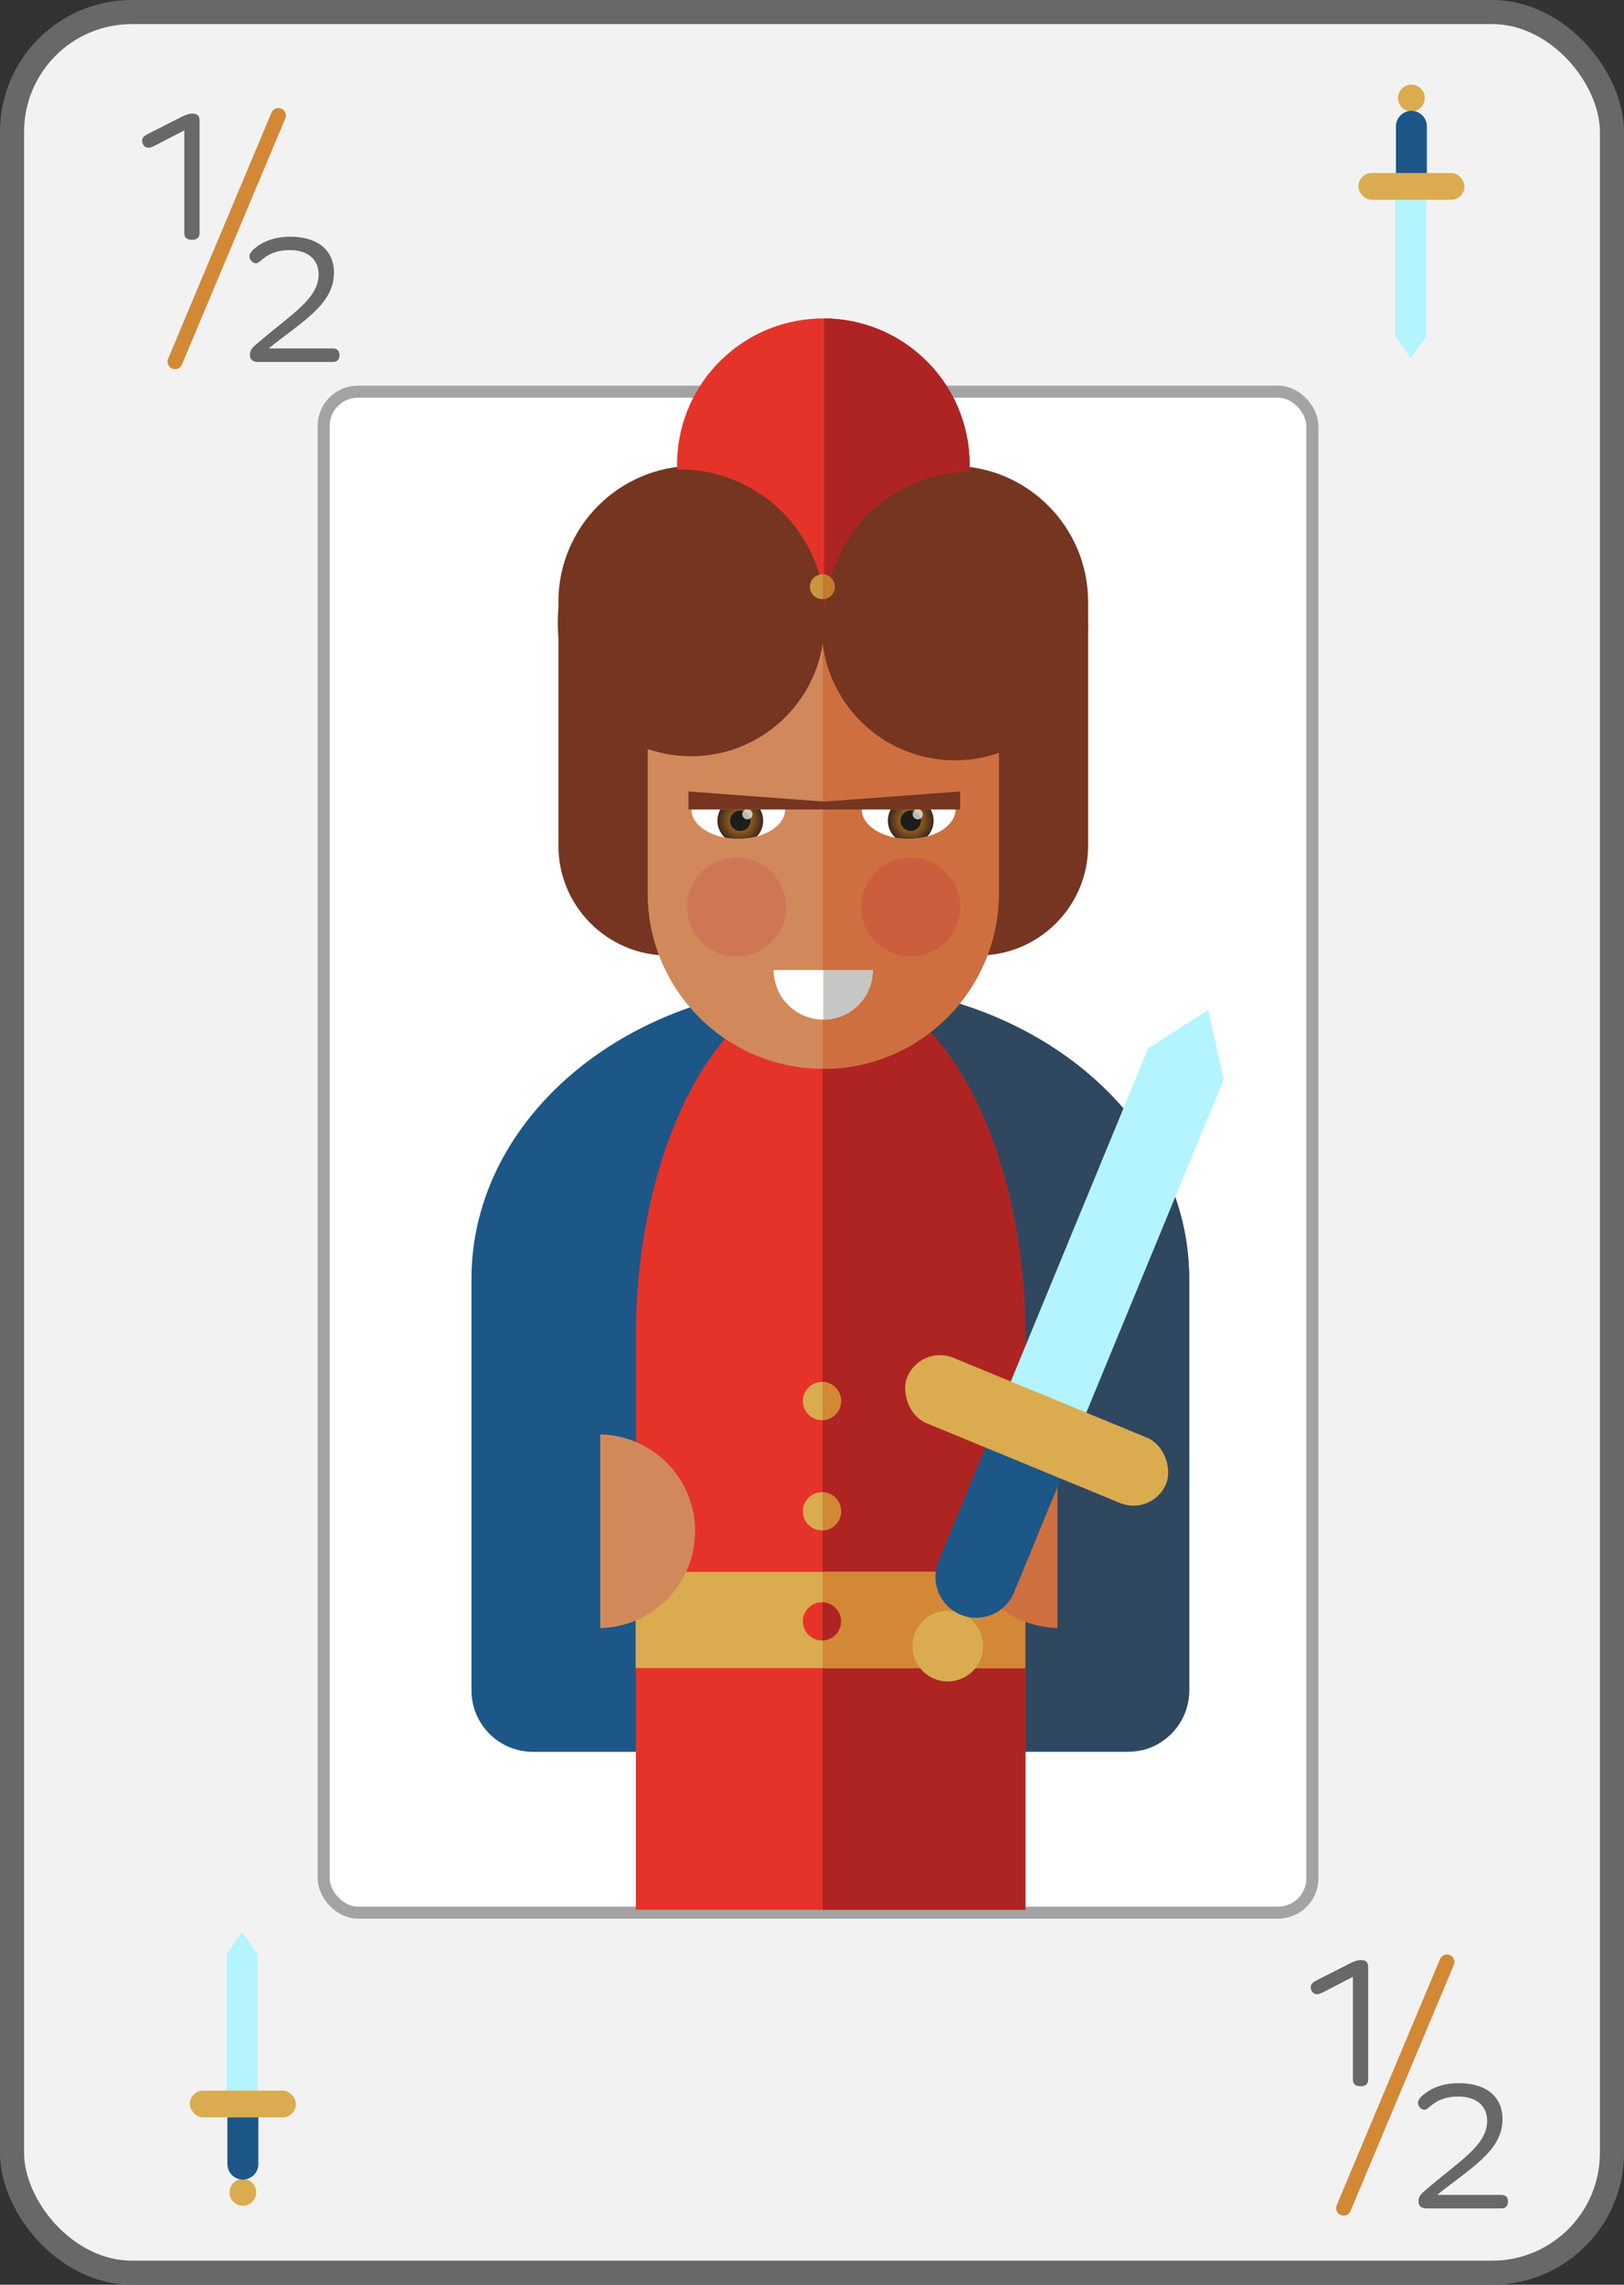<?xml version="1.0" encoding="UTF-8"?>
<svg xmlns="http://www.w3.org/2000/svg" xmlns:xlink="http://www.w3.org/1999/xlink" viewBox="0 0 269.74 379.43">
  <rect x="0" y="0" width="269.74" height="379.43" fill="#333333" stroke="none"/>
  <defs>
    <style>
      .cls-1 {
        clip-path: url(#clippath-8);
      }

      .cls-1, .cls-2, .cls-3, .cls-4, .cls-5, .cls-6, .cls-7, .cls-8, .cls-9, .cls-10, .cls-11, .cls-12, .cls-13, .cls-14 {
        fill: none;
      }

      .cls-2 {
        clip-path: url(#clippath-7);
      }

      .cls-3 {
        clip-path: url(#clippath-6);
      }

      .cls-4 {
        clip-path: url(#clippath-9);
      }

      .cls-5 {
        clip-path: url(#clippath-5);
      }

      .cls-6 {
        clip-path: url(#clippath-3);
      }

      .cls-7 {
        clip-path: url(#clippath-4);
      }

      .cls-8 {
        clip-path: url(#clippath-2);
      }

      .cls-9 {
        clip-path: url(#clippath-1);
      }

      .cls-10 {
        isolation: isolate;
      }

      .cls-15, .cls-16, .cls-17 {
        fill: #fff;
      }

      .cls-18 {
        fill: #e5332a;
      }

      .cls-19 {
        fill: #753520;
      }

      .cls-20 {
        fill: #686868;
      }

      .cls-21 {
        fill: #b3f4ff;
      }

      .cls-22 {
        fill: #c37b2f;
      }

      .cls-23 {
        fill: #ce6f40;
      }

      .cls-24 {
        fill: #cf7656;
      }

      .cls-25 {
        fill: #ae2423;
      }

      .cls-26 {
        fill: #d1895c;
      }

      .cls-27 {
        fill: #d38836;
      }

      .cls-28 {
        fill: #c79740;
      }

      .cls-29 {
        fill: #daac4f;
      }

      .cls-30 {
        fill: #cc5e3d;
      }

      .cls-31 {
        fill: #c6c6c5;
      }

      .cls-32 {
        fill: #1c5788;
      }

      .cls-33 {
        fill: #1d1d1b;
      }

      .cls-34 {
        fill: #2f475f;
      }

      .cls-16 {
        stroke: #a3a3a3;
        stroke-width: 2px;
      }

      .cls-16, .cls-35, .cls-12, .cls-14 {
        stroke-miterlimit: 10;
      }

      .cls-35 {
        fill: #f2f2f2;
        stroke: #686868;
        stroke-width: 4px;
      }

      .cls-11 {
        clip-path: url(#clippath-10);
      }

      .cls-36 {
        fill: url(#Degradado_sin_nombre_28);
      }

      .cls-12 {
        stroke-linecap: round;
        stroke-width: 2.49px;
      }

      .cls-12, .cls-14 {
        stroke: #d38836;
      }

      .cls-37 {
        fill: url(#Degradado_sin_nombre_28-2);
      }

      .cls-13 {
        clip-path: url(#clippath);
      }

      .cls-38 {
        mix-blend-mode: multiply;
        opacity: .2;
      }

      .cls-17 {
        opacity: .69;
      }

      .cls-14 {
        stroke-width: 2.74px;
      }
    </style>
    <clipPath id="clippath">
      <path class="cls-32" d="m187.33,290.93h-98.81c-5.64,0-10.21-4.57-10.21-10.21v-68.33c0-26.98,26.42-48.84,59.01-48.84h1.19c32.59,0,59.01,21.87,59.01,48.84v68.33c0,5.64-4.57,10.21-10.21,10.21Z"/>
    </clipPath>
    <clipPath id="clippath-1">
      <path class="cls-18" d="m170.31,317.15h-64.7v-94.89c0-32.59,14.34-59.01,32.03-59.01h.65c17.69,0,32.03,26.42,32.03,59.01v94.89Z"/>
    </clipPath>
    <clipPath id="clippath-2">
      <path class="cls-26" d="m107.58,104h58.32v44.34c0,16.09-13.07,29.16-29.16,29.16h0c-16.09,0-29.16-13.07-29.16-29.16v-44.34h0Z"/>
    </clipPath>
    <clipPath id="clippath-3">
      <path class="cls-18" d="m130.08,85.19c4.42,4.48,6.75,10.25,6.98,16.08.32-5.83,2.72-11.56,7.2-15.98,4.66-4.6,10.7-6.92,16.77-7,.3-6.53-2.02-13.15-6.97-18.17-9.43-9.56-24.81-9.66-34.37-.24-5.02,4.95-7.43,11.54-7.22,18.07,6.38-.08,12.78,2.33,17.62,7.23Z"/>
    </clipPath>
    <clipPath id="clippath-4">
      <path class="cls-15" d="m122.63,139.31c4.3,0,7.78-2.19,7.78-4.88h-15.57c0,2.7,3.48,4.88,7.78,4.88"/>
    </clipPath>
    <radialGradient id="Degradado_sin_nombre_28" data-name="Degradado sin nombre 28" cx="122.96" cy="136.3" fx="122.96" fy="136.3" r="3.8" gradientUnits="userSpaceOnUse">
      <stop offset="0" stop-color="#b6781f"/>
      <stop offset=".15" stop-color="#ad721e"/>
      <stop offset=".38" stop-color="#95611d"/>
      <stop offset=".68" stop-color="#6e471c"/>
      <stop offset="1" stop-color="#3c251a"/>
    </radialGradient>
    <clipPath id="clippath-5">
      <path class="cls-15" d="m150.93,139.31c4.3,0,7.78-2.19,7.78-4.88h-15.57c0,2.7,3.48,4.88,7.78,4.88"/>
    </clipPath>
    <radialGradient id="Degradado_sin_nombre_28-2" data-name="Degradado sin nombre 28" cx="151.27" fx="151.27" xlink:href="#Degradado_sin_nombre_28"/>
    <clipPath id="clippath-6">
      <path class="cls-28" d="m138.65,97.44c0-1.14-.92-2.06-2.06-2.06s-2.06.92-2.06,2.06.92,2.06,2.06,2.06,2.06-.92,2.06-2.06"/>
    </clipPath>
    <clipPath id="clippath-7">
      <circle class="cls-29" cx="136.52" cy="232.67" r="3.17"/>
    </clipPath>
    <clipPath id="clippath-8">
      <circle class="cls-29" cx="136.52" cy="250.98" r="3.17"/>
    </clipPath>
    <clipPath id="clippath-9">
      <rect class="cls-29" x="105.58" y="261.03" width="64.7" height="15.99"/>
    </clipPath>
    <clipPath id="clippath-10">
      <circle class="cls-18" cx="136.52" cy="269.26" r="3.17"/>
    </clipPath>
  </defs>
  <g class="cls-10">
    <g id="Capa_2" data-name="Capa 2">
      <g id="Capa_1-2" data-name="Capa 1">
        <rect class="cls-35" x="2" y="2" width="265.74" height="375.43" rx="19.9" ry="19.9"/>
        <rect class="cls-16" x="53.76" y="65.05" width="164.22" height="252.58" rx="5.69" ry="5.69"/>
        <g>
          <g>
            <path class="cls-32" d="m187.33,290.93h-98.81c-5.64,0-10.21-4.57-10.21-10.21v-68.33c0-26.98,26.42-48.84,59.01-48.84h1.19c32.59,0,59.01,21.87,59.01,48.84v68.33c0,5.64-4.57,10.21-10.21,10.21Z"/>
            <g class="cls-13">
              <rect class="cls-34" x="147.06" y="159.31" width="56.98" height="131.33"/>
            </g>
          </g>
          <g>
            <path class="cls-18" d="m170.31,317.15h-64.7v-94.89c0-32.59,14.34-59.01,32.03-59.01h.65c17.69,0,32.03,26.42,32.03,59.01v94.89Z"/>
            <g class="cls-9">
              <rect class="cls-25" x="136.63" y="155.9" width="46.19" height="163.71"/>
            </g>
          </g>
          <path class="cls-19" d="m115.32,77.36h42.83c12.46,0,22.58,10.12,22.58,22.58v40.52c0,10.06-8.17,18.22-18.22,18.22h-51.54c-10.06,0-18.22-8.17-18.22-18.22v-40.52c0-12.46,10.12-22.58,22.58-22.58Z"/>
          <g>
            <path class="cls-26" d="m107.58,104h58.32v44.34c0,16.09-13.07,29.16-29.16,29.16h0c-16.09,0-29.16-13.07-29.16-29.16v-44.34h0Z"/>
            <g class="cls-8">
              <rect class="cls-23" x="136.66" y="103.45" width="39.39" height="74.79"/>
            </g>
          </g>
          <g>
            <circle class="cls-19" cx="114.78" cy="103.45" r="22.14"/>
            <circle class="cls-19" cx="158.61" cy="104.13" r="22.14"/>
          </g>
          <g>
            <path class="cls-18" d="m130.08,85.19c4.42,4.48,6.75,10.25,6.98,16.08.32-5.83,2.72-11.56,7.2-15.98,4.66-4.6,10.7-6.92,16.77-7,.3-6.53-2.02-13.15-6.97-18.17-9.43-9.56-24.81-9.66-34.37-.24-5.02,4.95-7.43,11.54-7.22,18.07,6.38-.08,12.78,2.33,17.62,7.23Z"/>
            <g class="cls-6">
              <rect class="cls-25" x="136.88" y="52.06" width="30.51" height="48.52"/>
            </g>
          </g>
          <path class="cls-24" d="m130.56,150.63c0-4.55-3.68-8.23-8.23-8.23s-8.23,3.68-8.23,8.23,3.68,8.23,8.23,8.23,8.23-3.68,8.23-8.23"/>
          <path class="cls-30" d="m159.48,150.63c0-4.55-3.68-8.23-8.23-8.23s-8.23,3.68-8.23,8.23,3.68,8.23,8.23,8.23,8.23-3.68,8.23-8.23"/>
          <path class="cls-15" d="m136.74,169.32c4.54,0,8.23-3.68,8.23-8.23h-16.46c0,4.55,3.68,8.23,8.23,8.23"/>
          <path class="cls-23" d="m136.74,121.33v2.3c.03-.38.05-.76.05-1.15,0-.25,0-.49-.02-.73,0-.14-.02-.28-.03-.41"/>
          <path class="cls-31" d="m144.97,161.09h-8.23v8.23h0c1.53,0,2.97-.42,4.2-1.15,2.41-1.43,4.03-4.07,4.03-7.08"/>
          <polygon class="cls-19" points="159.47 134.43 136.91 134.43 114.35 134.43 114.35 132.94 114.35 131.44 136.91 133.12 159.47 131.44 159.47 132.94 159.47 134.43"/>
          <g>
            <path class="cls-15" d="m122.63,139.31c4.3,0,7.78-2.19,7.78-4.88h-15.57c0,2.7,3.48,4.88,7.78,4.88"/>
            <g class="cls-7">
              <g>
                <circle class="cls-36" cx="122.96" cy="136.3" r="3.8"/>
                <circle class="cls-33" cx="122.96" cy="136.3" r="1.7"/>
                <circle class="cls-17" cx="124.14" cy="135.22" r=".85"/>
              </g>
            </g>
          </g>
          <g>
            <path class="cls-15" d="m150.93,139.31c4.3,0,7.78-2.19,7.78-4.88h-15.57c0,2.7,3.48,4.88,7.78,4.88"/>
            <g class="cls-5">
              <g>
                <circle class="cls-37" cx="151.27" cy="136.3" r="3.8"/>
                <circle class="cls-33" cx="151.27" cy="136.3" r="1.7"/>
                <circle class="cls-17" cx="152.44" cy="135.22" r=".85"/>
              </g>
            </g>
          </g>
          <g>
            <path class="cls-28" d="m138.65,97.44c0-1.14-.92-2.06-2.06-2.06s-2.06.92-2.06,2.06.92,2.06,2.06,2.06,2.06-.92,2.06-2.06"/>
            <g class="cls-3">
              <rect class="cls-22" x="136.66" y="94.09" width="3.21" height="6.92"/>
            </g>
          </g>
          <g>
            <circle class="cls-29" cx="136.52" cy="232.67" r="3.17"/>
            <g class="cls-2">
              <rect class="cls-27" x="136.64" y="228.57" width="5.21" height="8.45"/>
            </g>
          </g>
          <g>
            <circle class="cls-29" cx="136.52" cy="250.98" r="3.17"/>
            <g class="cls-1">
              <rect class="cls-27" x="136.64" y="246.88" width="5.21" height="8.45"/>
            </g>
          </g>
          <g>
            <rect class="cls-29" x="105.58" y="261.03" width="64.7" height="15.99"/>
            <g class="cls-4">
              <rect class="cls-27" x="136.63" y="260.68" width="34.04" height="17.07"/>
            </g>
          </g>
          <path class="cls-26" d="m99.7,270.37c8.73-.18,15.75-7.31,15.75-16.08s-7.02-15.9-15.75-16.08v32.16Z"/>
          <g>
            <circle class="cls-18" cx="136.52" cy="269.26" r="3.17"/>
            <g class="cls-11">
              <rect class="cls-25" x="136.61" y="265.57" width="5.21" height="7.41"/>
            </g>
          </g>
          <g>
            <line class="cls-14" x1="196.24" y1="180.02" x2="157.32" y2="274.36"/>
            <circle class="cls-27" cx="195.85" cy="180.96" r="4.57"/>
          </g>
          <path class="cls-23" d="m175.64,238.21h0c-2.73.06-5.29.79-7.52,2.04-.8.45-1.55.96-2.26,1.53-1.2.97-2.25,2.11-3.13,3.38h0c-.05.07-.09.14-.14.2-1.71,2.55-2.7,5.62-2.7,8.92,0,3.59,1.17,6.9,3.16,9.57h0c.35.48.73.93,1.13,1.36,2.87,3.09,6.94,5.06,11.46,5.15v-32.16Z"/>
        </g>
        <g>
          <path class="cls-20" d="m25.61,24.25c-.29.12-.62.29-1,.29-.62,0-1-.62-1-1.17,0-.58.42-.83,1.04-1.17l5.5-2.79c.58-.29,1.17-.54,1.83-.54,1.17,0,1.17.83,1.17,1.33v18.5c0,.75-.42,1.12-1.25,1.12-.88,0-1.29-.37-1.29-1.12v-17.04l-5,2.58Z"/>
          <path class="cls-20" d="m44.64,57.87h10.62c.75,0,1.12.38,1.12,1.12s-.38,1.12-1.12,1.12h-12.46c-.83,0-1.29-.42-1.29-1.21,0-.62.25-1.04,1.04-1.71,5.71-4.96,10.37-7.5,10.37-11.62,0-2.46-1.75-4.04-4.83-4.04-1.71,0-3.12.46-4.25,1.33-.71.54-.96.87-1.33.87-.58,0-1.08-.62-1.08-1.17,0-.5.54-1.08,1.12-1.5,1.42-1.12,3.33-1.75,5.67-1.75,4.25,0,7.25,2,7.25,6,0,5.25-5.29,8.08-10.83,12.54Z"/>
          <line class="cls-12" x1="46.24" y1="19.19" x2="29.07" y2="60.06"/>
        </g>
        <g>
          <path class="cls-20" d="m219.71,330.89c-.29.12-.62.29-1,.29-.62,0-1-.62-1-1.17,0-.58.42-.83,1.04-1.17l5.5-2.79c.58-.29,1.17-.54,1.83-.54,1.17,0,1.17.83,1.17,1.33v18.5c0,.75-.42,1.12-1.25,1.12-.88,0-1.29-.37-1.29-1.12v-17.04l-5,2.58Z"/>
          <path class="cls-20" d="m238.73,364.51h10.62c.75,0,1.12.38,1.12,1.12s-.38,1.12-1.12,1.12h-12.46c-.83,0-1.29-.42-1.29-1.21,0-.62.25-1.04,1.04-1.71,5.71-4.96,10.37-7.5,10.37-11.62,0-2.46-1.75-4.04-4.83-4.04-1.71,0-3.12.46-4.25,1.33-.71.54-.96.87-1.33.87-.58,0-1.08-.62-1.08-1.17,0-.5.54-1.08,1.12-1.5,1.42-1.12,3.33-1.75,5.67-1.75,4.25,0,7.25,2,7.25,6,0,5.25-5.29,8.08-10.83,12.54Z"/>
          <line class="cls-12" x1="240.33" y1="325.83" x2="223.17" y2="366.7"/>
        </g>
        <g>
          <g>
            <circle class="cls-29" cx="234.43" cy="16.28" r="2.22"/>
            <path class="cls-32" d="m234.43,18.41h0c1.42,0,2.57,1.15,2.57,2.57v10.89h-5.14v-10.89c0-1.42,1.15-2.57,2.57-2.57Z"/>
            <polygon class="cls-21" points="236.89 55.85 234.32 59.52 231.75 55.85 231.75 29.67 236.89 29.67 236.89 55.85"/>
            <rect class="cls-29" x="225.63" y="28.73" width="17.62" height="4.45" rx="2.22" ry="2.22"/>
            <path class="cls-38" d="m236.89,55.85v-22.67h4.13c1.23,0,2.22-1,2.22-2.22s-1-2.22-2.22-2.22h-4.02v-7.75c0-1.27-.92-2.32-2.13-2.53,1.02-.21,1.78-1.1,1.78-2.18,0-1.23-1-2.22-2.22-2.22-.04,0-.08,0-.11,0v45.46h0s2.57-3.67,2.57-3.67Z"/>
          </g>
          <g>
            <circle class="cls-29" cx="40.34" cy="364.09" r="2.22"/>
            <path class="cls-32" d="m37.77,348.5h5.14v10.89c0,1.42-1.15,2.57-2.57,2.57h0c-1.42,0-2.57-1.15-2.57-2.57v-10.89h0Z"/>
            <polygon class="cls-21" points="42.79 324.52 40.22 320.85 37.65 324.52 37.65 350.7 42.79 350.7 42.79 324.52"/>
            <rect class="cls-29" x="31.53" y="347.19" width="17.62" height="4.45" rx="2.22" ry="2.22"/>
            <path class="cls-38" d="m42.79,324.52v22.67s4.13,0,4.13,0c1.23,0,2.22,1,2.22,2.22s-1,2.22-2.22,2.22h-4.02s0,7.75,0,7.75c0,1.27-.92,2.32-2.13,2.53,1.02.21,1.78,1.1,1.78,2.18,0,1.23-1,2.22-2.22,2.22-.04,0-.08,0-.11,0v-45.46h0s2.57,3.67,2.57,3.67Z"/>
          </g>
        </g>
        <g>
          <circle class="cls-29" cx="157.42" cy="273.37" r="5.87"/>
          <path class="cls-32" d="m159.57,233.97h13.56v28.74c0,3.74-3.04,6.78-6.78,6.78h0c-3.74,0-6.78-3.04-6.78-6.78v-28.74h0Z" transform="translate(108.57 -44.41) rotate(22.42)"/>
          <polygon class="cls-21" points="203.25 179.27 200.68 167.73 190.71 174.1 164.36 237.98 176.9 243.16 203.25 179.27"/>
          <rect class="cls-29" x="148.95" y="231.68" width="46.5" height="11.74" rx="5.87" ry="5.87" transform="translate(103.61 -47.72) rotate(22.42)"/>
          <path class="cls-38" d="m203.25,179.27l-22.82,55.32,10.08,4.16c3,1.24,4.42,4.67,3.19,7.66-1.24,3-4.67,4.42-7.66,3.19l-9.8-4.04-7.8,18.91c-1.28,3.09-4.58,4.73-7.73,4.03,2.27,1.52,3.24,4.48,2.15,7.11-1.24,3-4.67,4.42-7.66,3.19-.09-.04-.18-.09-.27-.13l45.77-110.94h0s2.57,11.54,2.57,11.54Z"/>
        </g>
      </g>
    </g>
  </g>
</svg>